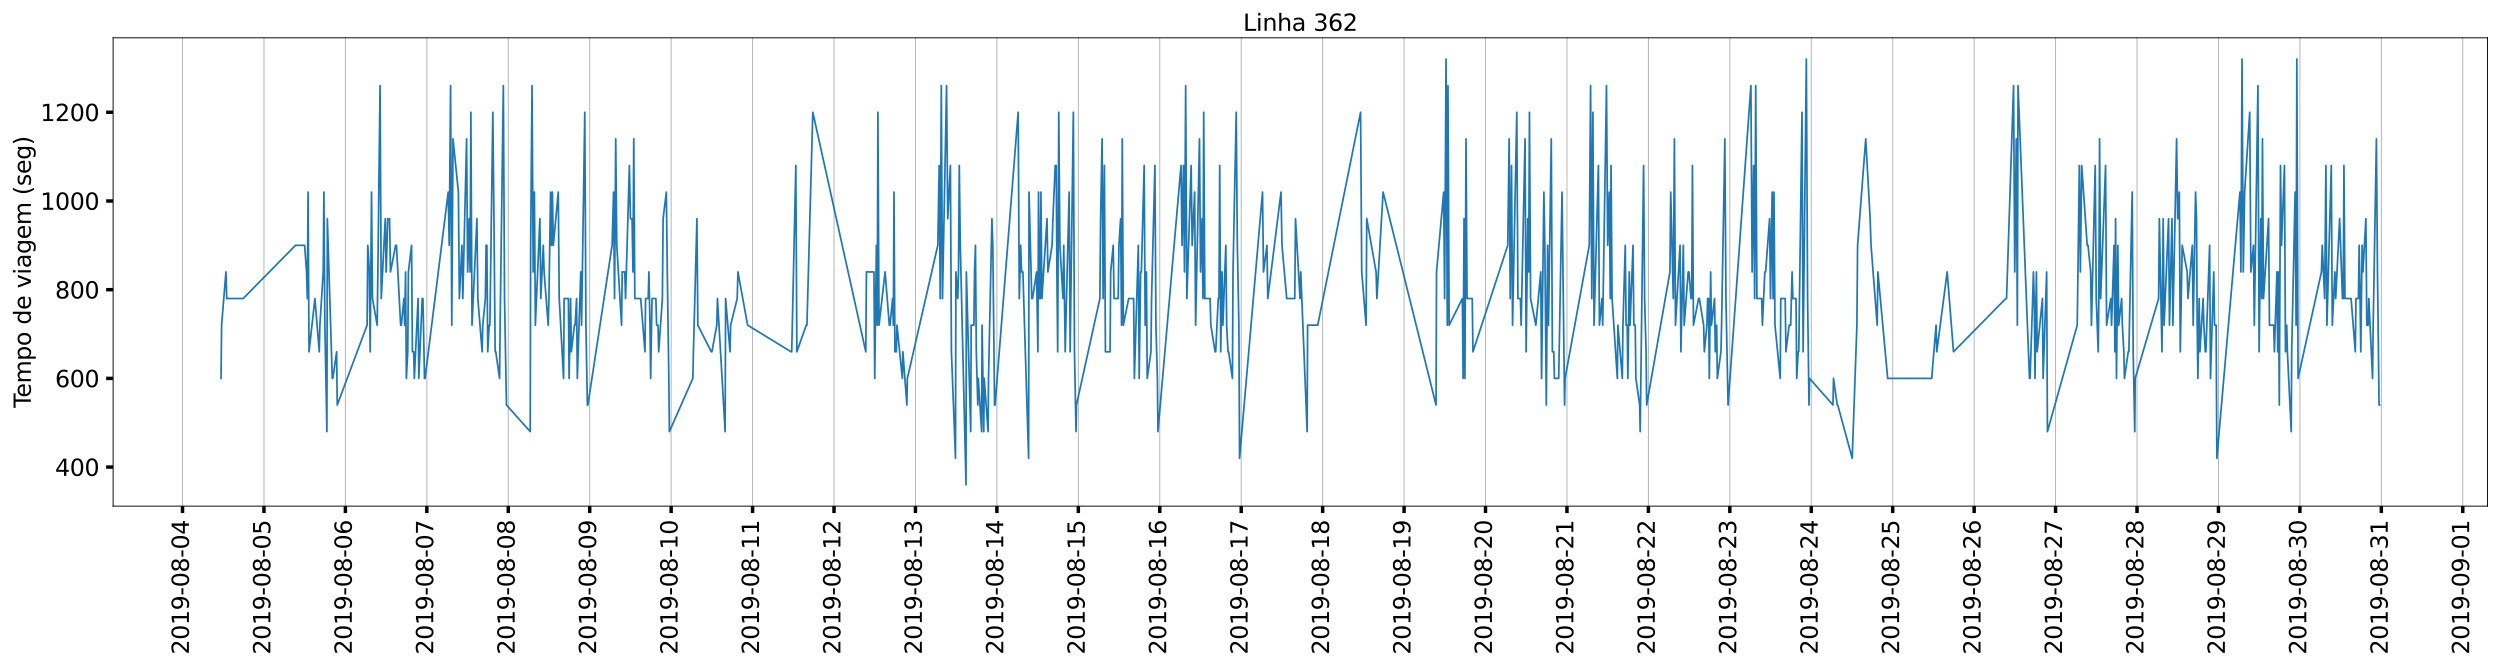 <?xml version="1.0" encoding="utf-8" standalone="no"?>
<!DOCTYPE svg PUBLIC "-//W3C//DTD SVG 1.1//EN"
  "http://www.w3.org/Graphics/SVG/1.1/DTD/svg11.dtd">
<svg xmlns:xlink="http://www.w3.org/1999/xlink" width="2160pt" height="576pt" viewBox="0 0 2160 576" xmlns="http://www.w3.org/2000/svg" version="1.1">
 <defs>
  <style type="text/css">*{stroke-linejoin: round; stroke-linecap: butt}</style>
 </defs>
 <g id="figure_1">
  <g id="patch_1">
   <path d="M 0 576 
L 2160 576 
L 2160 0 
L 0 0 
z
" style="fill: #ffffff"/>
  </g>
  <g id="axes_1">
   <g id="patch_2">
    <path d="M 97.72 437.28 
L 2149.2 437.28 
L 2149.2 32.64 
L 97.72 32.64 
z
" style="fill: #ffffff"/>
   </g>
   <g id="matplotlib.axis_1">
    <g id="xtick_1">
     <g id="line2d_1">
      <path d="M 157.694 437.28 
L 157.694 32.64 
" clip-path="url(#pafec0aa12b)" style="fill: none; stroke: #b0b0b0; stroke-width: 0.8; stroke-linecap: square"/>
     </g>
     <g id="line2d_2">
      <defs>
       <path id="mcadb460bc9" d="M 0 0 
L 0 6 
" style="stroke: #000000; stroke-width: 3"/>
      </defs>
      <g>
       <use xlink:href="#mcadb460bc9" x="157.694" y="437.28" style="stroke: #000000; stroke-width: 3"/>
      </g>
     </g>
     <g id="text_1">
      <!-- 2019-08-04 -->
      <g transform="translate(163.213 565.511) rotate(-90) scale(0.2 -0.2)">
       <defs>
        <path id="DejaVuSans-32" d="M 1228 531 
L 3431 531 
L 3431 0 
L 469 0 
L 469 531 
Q 828 903 1448 1529 
Q 2069 2156 2228 2338 
Q 2531 2678 2651 2914 
Q 2772 3150 2772 3378 
Q 2772 3750 2511 3984 
Q 2250 4219 1831 4219 
Q 1534 4219 1204 4116 
Q 875 4013 500 3803 
L 500 4441 
Q 881 4594 1212 4672 
Q 1544 4750 1819 4750 
Q 2544 4750 2975 4387 
Q 3406 4025 3406 3419 
Q 3406 3131 3298 2873 
Q 3191 2616 2906 2266 
Q 2828 2175 2409 1742 
Q 1991 1309 1228 531 
z
" transform="scale(0.016)"/>
        <path id="DejaVuSans-30" d="M 2034 4250 
Q 1547 4250 1301 3770 
Q 1056 3291 1056 2328 
Q 1056 1369 1301 889 
Q 1547 409 2034 409 
Q 2525 409 2770 889 
Q 3016 1369 3016 2328 
Q 3016 3291 2770 3770 
Q 2525 4250 2034 4250 
z
M 2034 4750 
Q 2819 4750 3233 4129 
Q 3647 3509 3647 2328 
Q 3647 1150 3233 529 
Q 2819 -91 2034 -91 
Q 1250 -91 836 529 
Q 422 1150 422 2328 
Q 422 3509 836 4129 
Q 1250 4750 2034 4750 
z
" transform="scale(0.016)"/>
        <path id="DejaVuSans-31" d="M 794 531 
L 1825 531 
L 1825 4091 
L 703 3866 
L 703 4441 
L 1819 4666 
L 2450 4666 
L 2450 531 
L 3481 531 
L 3481 0 
L 794 0 
L 794 531 
z
" transform="scale(0.016)"/>
        <path id="DejaVuSans-39" d="M 703 97 
L 703 672 
Q 941 559 1184 500 
Q 1428 441 1663 441 
Q 2288 441 2617 861 
Q 2947 1281 2994 2138 
Q 2813 1869 2534 1725 
Q 2256 1581 1919 1581 
Q 1219 1581 811 2004 
Q 403 2428 403 3163 
Q 403 3881 828 4315 
Q 1253 4750 1959 4750 
Q 2769 4750 3195 4129 
Q 3622 3509 3622 2328 
Q 3622 1225 3098 567 
Q 2575 -91 1691 -91 
Q 1453 -91 1209 -44 
Q 966 3 703 97 
z
M 1959 2075 
Q 2384 2075 2632 2365 
Q 2881 2656 2881 3163 
Q 2881 3666 2632 3958 
Q 2384 4250 1959 4250 
Q 1534 4250 1286 3958 
Q 1038 3666 1038 3163 
Q 1038 2656 1286 2365 
Q 1534 2075 1959 2075 
z
" transform="scale(0.016)"/>
        <path id="DejaVuSans-2d" d="M 313 2009 
L 1997 2009 
L 1997 1497 
L 313 1497 
L 313 2009 
z
" transform="scale(0.016)"/>
        <path id="DejaVuSans-38" d="M 2034 2216 
Q 1584 2216 1326 1975 
Q 1069 1734 1069 1313 
Q 1069 891 1326 650 
Q 1584 409 2034 409 
Q 2484 409 2743 651 
Q 3003 894 3003 1313 
Q 3003 1734 2745 1975 
Q 2488 2216 2034 2216 
z
M 1403 2484 
Q 997 2584 770 2862 
Q 544 3141 544 3541 
Q 544 4100 942 4425 
Q 1341 4750 2034 4750 
Q 2731 4750 3128 4425 
Q 3525 4100 3525 3541 
Q 3525 3141 3298 2862 
Q 3072 2584 2669 2484 
Q 3125 2378 3379 2068 
Q 3634 1759 3634 1313 
Q 3634 634 3220 271 
Q 2806 -91 2034 -91 
Q 1263 -91 848 271 
Q 434 634 434 1313 
Q 434 1759 690 2068 
Q 947 2378 1403 2484 
z
M 1172 3481 
Q 1172 3119 1398 2916 
Q 1625 2713 2034 2713 
Q 2441 2713 2670 2916 
Q 2900 3119 2900 3481 
Q 2900 3844 2670 4047 
Q 2441 4250 2034 4250 
Q 1625 4250 1398 4047 
Q 1172 3844 1172 3481 
z
" transform="scale(0.016)"/>
        <path id="DejaVuSans-34" d="M 2419 4116 
L 825 1625 
L 2419 1625 
L 2419 4116 
z
M 2253 4666 
L 3047 4666 
L 3047 1625 
L 3713 1625 
L 3713 1100 
L 3047 1100 
L 3047 0 
L 2419 0 
L 2419 1100 
L 313 1100 
L 313 1709 
L 2253 4666 
z
" transform="scale(0.016)"/>
       </defs>
       <use xlink:href="#DejaVuSans-32"/>
       <use xlink:href="#DejaVuSans-30" x="63.623"/>
       <use xlink:href="#DejaVuSans-31" x="127.246"/>
       <use xlink:href="#DejaVuSans-39" x="190.869"/>
       <use xlink:href="#DejaVuSans-2d" x="254.492"/>
       <use xlink:href="#DejaVuSans-30" x="290.576"/>
       <use xlink:href="#DejaVuSans-38" x="354.199"/>
       <use xlink:href="#DejaVuSans-2d" x="417.822"/>
       <use xlink:href="#DejaVuSans-30" x="453.906"/>
       <use xlink:href="#DejaVuSans-34" x="517.529"/>
      </g>
     </g>
    </g>
    <g id="xtick_2">
     <g id="line2d_3">
      <path d="M 228.056 437.28 
L 228.056 32.64 
" clip-path="url(#pafec0aa12b)" style="fill: none; stroke: #b0b0b0; stroke-width: 0.8; stroke-linecap: square"/>
     </g>
     <g id="line2d_4">
      <g>
       <use xlink:href="#mcadb460bc9" x="228.056" y="437.28" style="stroke: #000000; stroke-width: 3"/>
      </g>
     </g>
     <g id="text_2">
      <!-- 2019-08-05 -->
      <g transform="translate(233.574 565.511) rotate(-90) scale(0.2 -0.2)">
       <defs>
        <path id="DejaVuSans-35" d="M 691 4666 
L 3169 4666 
L 3169 4134 
L 1269 4134 
L 1269 2991 
Q 1406 3038 1543 3061 
Q 1681 3084 1819 3084 
Q 2600 3084 3056 2656 
Q 3513 2228 3513 1497 
Q 3513 744 3044 326 
Q 2575 -91 1722 -91 
Q 1428 -91 1123 -41 
Q 819 9 494 109 
L 494 744 
Q 775 591 1075 516 
Q 1375 441 1709 441 
Q 2250 441 2565 725 
Q 2881 1009 2881 1497 
Q 2881 1984 2565 2268 
Q 2250 2553 1709 2553 
Q 1456 2553 1204 2497 
Q 953 2441 691 2322 
L 691 4666 
z
" transform="scale(0.016)"/>
       </defs>
       <use xlink:href="#DejaVuSans-32"/>
       <use xlink:href="#DejaVuSans-30" x="63.623"/>
       <use xlink:href="#DejaVuSans-31" x="127.246"/>
       <use xlink:href="#DejaVuSans-39" x="190.869"/>
       <use xlink:href="#DejaVuSans-2d" x="254.492"/>
       <use xlink:href="#DejaVuSans-30" x="290.576"/>
       <use xlink:href="#DejaVuSans-38" x="354.199"/>
       <use xlink:href="#DejaVuSans-2d" x="417.822"/>
       <use xlink:href="#DejaVuSans-30" x="453.906"/>
       <use xlink:href="#DejaVuSans-35" x="517.529"/>
      </g>
     </g>
    </g>
    <g id="xtick_3">
     <g id="line2d_5">
      <path d="M 298.418 437.28 
L 298.418 32.64 
" clip-path="url(#pafec0aa12b)" style="fill: none; stroke: #b0b0b0; stroke-width: 0.8; stroke-linecap: square"/>
     </g>
     <g id="line2d_6">
      <g>
       <use xlink:href="#mcadb460bc9" x="298.418" y="437.28" style="stroke: #000000; stroke-width: 3"/>
      </g>
     </g>
     <g id="text_3">
      <!-- 2019-08-06 -->
      <g transform="translate(303.936 565.511) rotate(-90) scale(0.2 -0.2)">
       <defs>
        <path id="DejaVuSans-36" d="M 2113 2584 
Q 1688 2584 1439 2293 
Q 1191 2003 1191 1497 
Q 1191 994 1439 701 
Q 1688 409 2113 409 
Q 2538 409 2786 701 
Q 3034 994 3034 1497 
Q 3034 2003 2786 2293 
Q 2538 2584 2113 2584 
z
M 3366 4563 
L 3366 3988 
Q 3128 4100 2886 4159 
Q 2644 4219 2406 4219 
Q 1781 4219 1451 3797 
Q 1122 3375 1075 2522 
Q 1259 2794 1537 2939 
Q 1816 3084 2150 3084 
Q 2853 3084 3261 2657 
Q 3669 2231 3669 1497 
Q 3669 778 3244 343 
Q 2819 -91 2113 -91 
Q 1303 -91 875 529 
Q 447 1150 447 2328 
Q 447 3434 972 4092 
Q 1497 4750 2381 4750 
Q 2619 4750 2861 4703 
Q 3103 4656 3366 4563 
z
" transform="scale(0.016)"/>
       </defs>
       <use xlink:href="#DejaVuSans-32"/>
       <use xlink:href="#DejaVuSans-30" x="63.623"/>
       <use xlink:href="#DejaVuSans-31" x="127.246"/>
       <use xlink:href="#DejaVuSans-39" x="190.869"/>
       <use xlink:href="#DejaVuSans-2d" x="254.492"/>
       <use xlink:href="#DejaVuSans-30" x="290.576"/>
       <use xlink:href="#DejaVuSans-38" x="354.199"/>
       <use xlink:href="#DejaVuSans-2d" x="417.822"/>
       <use xlink:href="#DejaVuSans-30" x="453.906"/>
       <use xlink:href="#DejaVuSans-36" x="517.529"/>
      </g>
     </g>
    </g>
    <g id="xtick_4">
     <g id="line2d_7">
      <path d="M 368.78 437.28 
L 368.78 32.64 
" clip-path="url(#pafec0aa12b)" style="fill: none; stroke: #b0b0b0; stroke-width: 0.8; stroke-linecap: square"/>
     </g>
     <g id="line2d_8">
      <g>
       <use xlink:href="#mcadb460bc9" x="368.78" y="437.28" style="stroke: #000000; stroke-width: 3"/>
      </g>
     </g>
     <g id="text_4">
      <!-- 2019-08-07 -->
      <g transform="translate(374.298 565.511) rotate(-90) scale(0.2 -0.2)">
       <defs>
        <path id="DejaVuSans-37" d="M 525 4666 
L 3525 4666 
L 3525 4397 
L 1831 0 
L 1172 0 
L 2766 4134 
L 525 4134 
L 525 4666 
z
" transform="scale(0.016)"/>
       </defs>
       <use xlink:href="#DejaVuSans-32"/>
       <use xlink:href="#DejaVuSans-30" x="63.623"/>
       <use xlink:href="#DejaVuSans-31" x="127.246"/>
       <use xlink:href="#DejaVuSans-39" x="190.869"/>
       <use xlink:href="#DejaVuSans-2d" x="254.492"/>
       <use xlink:href="#DejaVuSans-30" x="290.576"/>
       <use xlink:href="#DejaVuSans-38" x="354.199"/>
       <use xlink:href="#DejaVuSans-2d" x="417.822"/>
       <use xlink:href="#DejaVuSans-30" x="453.906"/>
       <use xlink:href="#DejaVuSans-37" x="517.529"/>
      </g>
     </g>
    </g>
    <g id="xtick_5">
     <g id="line2d_9">
      <path d="M 439.141 437.28 
L 439.141 32.64 
" clip-path="url(#pafec0aa12b)" style="fill: none; stroke: #b0b0b0; stroke-width: 0.8; stroke-linecap: square"/>
     </g>
     <g id="line2d_10">
      <g>
       <use xlink:href="#mcadb460bc9" x="439.141" y="437.28" style="stroke: #000000; stroke-width: 3"/>
      </g>
     </g>
     <g id="text_5">
      <!-- 2019-08-08 -->
      <g transform="translate(444.66 565.511) rotate(-90) scale(0.2 -0.2)">
       <use xlink:href="#DejaVuSans-32"/>
       <use xlink:href="#DejaVuSans-30" x="63.623"/>
       <use xlink:href="#DejaVuSans-31" x="127.246"/>
       <use xlink:href="#DejaVuSans-39" x="190.869"/>
       <use xlink:href="#DejaVuSans-2d" x="254.492"/>
       <use xlink:href="#DejaVuSans-30" x="290.576"/>
       <use xlink:href="#DejaVuSans-38" x="354.199"/>
       <use xlink:href="#DejaVuSans-2d" x="417.822"/>
       <use xlink:href="#DejaVuSans-30" x="453.906"/>
       <use xlink:href="#DejaVuSans-38" x="517.529"/>
      </g>
     </g>
    </g>
    <g id="xtick_6">
     <g id="line2d_11">
      <path d="M 509.503 437.28 
L 509.503 32.64 
" clip-path="url(#pafec0aa12b)" style="fill: none; stroke: #b0b0b0; stroke-width: 0.8; stroke-linecap: square"/>
     </g>
     <g id="line2d_12">
      <g>
       <use xlink:href="#mcadb460bc9" x="509.503" y="437.28" style="stroke: #000000; stroke-width: 3"/>
      </g>
     </g>
     <g id="text_6">
      <!-- 2019-08-09 -->
      <g transform="translate(515.022 565.511) rotate(-90) scale(0.2 -0.2)">
       <use xlink:href="#DejaVuSans-32"/>
       <use xlink:href="#DejaVuSans-30" x="63.623"/>
       <use xlink:href="#DejaVuSans-31" x="127.246"/>
       <use xlink:href="#DejaVuSans-39" x="190.869"/>
       <use xlink:href="#DejaVuSans-2d" x="254.492"/>
       <use xlink:href="#DejaVuSans-30" x="290.576"/>
       <use xlink:href="#DejaVuSans-38" x="354.199"/>
       <use xlink:href="#DejaVuSans-2d" x="417.822"/>
       <use xlink:href="#DejaVuSans-30" x="453.906"/>
       <use xlink:href="#DejaVuSans-39" x="517.529"/>
      </g>
     </g>
    </g>
    <g id="xtick_7">
     <g id="line2d_13">
      <path d="M 579.865 437.28 
L 579.865 32.64 
" clip-path="url(#pafec0aa12b)" style="fill: none; stroke: #b0b0b0; stroke-width: 0.8; stroke-linecap: square"/>
     </g>
     <g id="line2d_14">
      <g>
       <use xlink:href="#mcadb460bc9" x="579.865" y="437.28" style="stroke: #000000; stroke-width: 3"/>
      </g>
     </g>
     <g id="text_7">
      <!-- 2019-08-10 -->
      <g transform="translate(585.384 565.511) rotate(-90) scale(0.2 -0.2)">
       <use xlink:href="#DejaVuSans-32"/>
       <use xlink:href="#DejaVuSans-30" x="63.623"/>
       <use xlink:href="#DejaVuSans-31" x="127.246"/>
       <use xlink:href="#DejaVuSans-39" x="190.869"/>
       <use xlink:href="#DejaVuSans-2d" x="254.492"/>
       <use xlink:href="#DejaVuSans-30" x="290.576"/>
       <use xlink:href="#DejaVuSans-38" x="354.199"/>
       <use xlink:href="#DejaVuSans-2d" x="417.822"/>
       <use xlink:href="#DejaVuSans-31" x="453.906"/>
       <use xlink:href="#DejaVuSans-30" x="517.529"/>
      </g>
     </g>
    </g>
    <g id="xtick_8">
     <g id="line2d_15">
      <path d="M 650.227 437.28 
L 650.227 32.64 
" clip-path="url(#pafec0aa12b)" style="fill: none; stroke: #b0b0b0; stroke-width: 0.8; stroke-linecap: square"/>
     </g>
     <g id="line2d_16">
      <g>
       <use xlink:href="#mcadb460bc9" x="650.227" y="437.28" style="stroke: #000000; stroke-width: 3"/>
      </g>
     </g>
     <g id="text_8">
      <!-- 2019-08-11 -->
      <g transform="translate(655.746 565.511) rotate(-90) scale(0.2 -0.2)">
       <use xlink:href="#DejaVuSans-32"/>
       <use xlink:href="#DejaVuSans-30" x="63.623"/>
       <use xlink:href="#DejaVuSans-31" x="127.246"/>
       <use xlink:href="#DejaVuSans-39" x="190.869"/>
       <use xlink:href="#DejaVuSans-2d" x="254.492"/>
       <use xlink:href="#DejaVuSans-30" x="290.576"/>
       <use xlink:href="#DejaVuSans-38" x="354.199"/>
       <use xlink:href="#DejaVuSans-2d" x="417.822"/>
       <use xlink:href="#DejaVuSans-31" x="453.906"/>
       <use xlink:href="#DejaVuSans-31" x="517.529"/>
      </g>
     </g>
    </g>
    <g id="xtick_9">
     <g id="line2d_17">
      <path d="M 720.589 437.28 
L 720.589 32.64 
" clip-path="url(#pafec0aa12b)" style="fill: none; stroke: #b0b0b0; stroke-width: 0.8; stroke-linecap: square"/>
     </g>
     <g id="line2d_18">
      <g>
       <use xlink:href="#mcadb460bc9" x="720.589" y="437.28" style="stroke: #000000; stroke-width: 3"/>
      </g>
     </g>
     <g id="text_9">
      <!-- 2019-08-12 -->
      <g transform="translate(726.108 565.511) rotate(-90) scale(0.2 -0.2)">
       <use xlink:href="#DejaVuSans-32"/>
       <use xlink:href="#DejaVuSans-30" x="63.623"/>
       <use xlink:href="#DejaVuSans-31" x="127.246"/>
       <use xlink:href="#DejaVuSans-39" x="190.869"/>
       <use xlink:href="#DejaVuSans-2d" x="254.492"/>
       <use xlink:href="#DejaVuSans-30" x="290.576"/>
       <use xlink:href="#DejaVuSans-38" x="354.199"/>
       <use xlink:href="#DejaVuSans-2d" x="417.822"/>
       <use xlink:href="#DejaVuSans-31" x="453.906"/>
       <use xlink:href="#DejaVuSans-32" x="517.529"/>
      </g>
     </g>
    </g>
    <g id="xtick_10">
     <g id="line2d_19">
      <path d="M 790.951 437.28 
L 790.951 32.64 
" clip-path="url(#pafec0aa12b)" style="fill: none; stroke: #b0b0b0; stroke-width: 0.8; stroke-linecap: square"/>
     </g>
     <g id="line2d_20">
      <g>
       <use xlink:href="#mcadb460bc9" x="790.951" y="437.28" style="stroke: #000000; stroke-width: 3"/>
      </g>
     </g>
     <g id="text_10">
      <!-- 2019-08-13 -->
      <g transform="translate(796.47 565.511) rotate(-90) scale(0.2 -0.2)">
       <defs>
        <path id="DejaVuSans-33" d="M 2597 2516 
Q 3050 2419 3304 2112 
Q 3559 1806 3559 1356 
Q 3559 666 3084 287 
Q 2609 -91 1734 -91 
Q 1441 -91 1130 -33 
Q 819 25 488 141 
L 488 750 
Q 750 597 1062 519 
Q 1375 441 1716 441 
Q 2309 441 2620 675 
Q 2931 909 2931 1356 
Q 2931 1769 2642 2001 
Q 2353 2234 1838 2234 
L 1294 2234 
L 1294 2753 
L 1863 2753 
Q 2328 2753 2575 2939 
Q 2822 3125 2822 3475 
Q 2822 3834 2567 4026 
Q 2313 4219 1838 4219 
Q 1578 4219 1281 4162 
Q 984 4106 628 3988 
L 628 4550 
Q 988 4650 1302 4700 
Q 1616 4750 1894 4750 
Q 2613 4750 3031 4423 
Q 3450 4097 3450 3541 
Q 3450 3153 3228 2886 
Q 3006 2619 2597 2516 
z
" transform="scale(0.016)"/>
       </defs>
       <use xlink:href="#DejaVuSans-32"/>
       <use xlink:href="#DejaVuSans-30" x="63.623"/>
       <use xlink:href="#DejaVuSans-31" x="127.246"/>
       <use xlink:href="#DejaVuSans-39" x="190.869"/>
       <use xlink:href="#DejaVuSans-2d" x="254.492"/>
       <use xlink:href="#DejaVuSans-30" x="290.576"/>
       <use xlink:href="#DejaVuSans-38" x="354.199"/>
       <use xlink:href="#DejaVuSans-2d" x="417.822"/>
       <use xlink:href="#DejaVuSans-31" x="453.906"/>
       <use xlink:href="#DejaVuSans-33" x="517.529"/>
      </g>
     </g>
    </g>
    <g id="xtick_11">
     <g id="line2d_21">
      <path d="M 861.313 437.28 
L 861.313 32.64 
" clip-path="url(#pafec0aa12b)" style="fill: none; stroke: #b0b0b0; stroke-width: 0.8; stroke-linecap: square"/>
     </g>
     <g id="line2d_22">
      <g>
       <use xlink:href="#mcadb460bc9" x="861.313" y="437.28" style="stroke: #000000; stroke-width: 3"/>
      </g>
     </g>
     <g id="text_11">
      <!-- 2019-08-14 -->
      <g transform="translate(866.832 565.511) rotate(-90) scale(0.2 -0.2)">
       <use xlink:href="#DejaVuSans-32"/>
       <use xlink:href="#DejaVuSans-30" x="63.623"/>
       <use xlink:href="#DejaVuSans-31" x="127.246"/>
       <use xlink:href="#DejaVuSans-39" x="190.869"/>
       <use xlink:href="#DejaVuSans-2d" x="254.492"/>
       <use xlink:href="#DejaVuSans-30" x="290.576"/>
       <use xlink:href="#DejaVuSans-38" x="354.199"/>
       <use xlink:href="#DejaVuSans-2d" x="417.822"/>
       <use xlink:href="#DejaVuSans-31" x="453.906"/>
       <use xlink:href="#DejaVuSans-34" x="517.529"/>
      </g>
     </g>
    </g>
    <g id="xtick_12">
     <g id="line2d_23">
      <path d="M 931.675 437.28 
L 931.675 32.64 
" clip-path="url(#pafec0aa12b)" style="fill: none; stroke: #b0b0b0; stroke-width: 0.8; stroke-linecap: square"/>
     </g>
     <g id="line2d_24">
      <g>
       <use xlink:href="#mcadb460bc9" x="931.675" y="437.28" style="stroke: #000000; stroke-width: 3"/>
      </g>
     </g>
     <g id="text_12">
      <!-- 2019-08-15 -->
      <g transform="translate(937.194 565.511) rotate(-90) scale(0.2 -0.2)">
       <use xlink:href="#DejaVuSans-32"/>
       <use xlink:href="#DejaVuSans-30" x="63.623"/>
       <use xlink:href="#DejaVuSans-31" x="127.246"/>
       <use xlink:href="#DejaVuSans-39" x="190.869"/>
       <use xlink:href="#DejaVuSans-2d" x="254.492"/>
       <use xlink:href="#DejaVuSans-30" x="290.576"/>
       <use xlink:href="#DejaVuSans-38" x="354.199"/>
       <use xlink:href="#DejaVuSans-2d" x="417.822"/>
       <use xlink:href="#DejaVuSans-31" x="453.906"/>
       <use xlink:href="#DejaVuSans-35" x="517.529"/>
      </g>
     </g>
    </g>
    <g id="xtick_13">
     <g id="line2d_25">
      <path d="M 1002.037 437.28 
L 1002.037 32.64 
" clip-path="url(#pafec0aa12b)" style="fill: none; stroke: #b0b0b0; stroke-width: 0.8; stroke-linecap: square"/>
     </g>
     <g id="line2d_26">
      <g>
       <use xlink:href="#mcadb460bc9" x="1002.037" y="437.28" style="stroke: #000000; stroke-width: 3"/>
      </g>
     </g>
     <g id="text_13">
      <!-- 2019-08-16 -->
      <g transform="translate(1007.556 565.511) rotate(-90) scale(0.2 -0.2)">
       <use xlink:href="#DejaVuSans-32"/>
       <use xlink:href="#DejaVuSans-30" x="63.623"/>
       <use xlink:href="#DejaVuSans-31" x="127.246"/>
       <use xlink:href="#DejaVuSans-39" x="190.869"/>
       <use xlink:href="#DejaVuSans-2d" x="254.492"/>
       <use xlink:href="#DejaVuSans-30" x="290.576"/>
       <use xlink:href="#DejaVuSans-38" x="354.199"/>
       <use xlink:href="#DejaVuSans-2d" x="417.822"/>
       <use xlink:href="#DejaVuSans-31" x="453.906"/>
       <use xlink:href="#DejaVuSans-36" x="517.529"/>
      </g>
     </g>
    </g>
    <g id="xtick_14">
     <g id="line2d_27">
      <path d="M 1072.399 437.28 
L 1072.399 32.64 
" clip-path="url(#pafec0aa12b)" style="fill: none; stroke: #b0b0b0; stroke-width: 0.8; stroke-linecap: square"/>
     </g>
     <g id="line2d_28">
      <g>
       <use xlink:href="#mcadb460bc9" x="1072.399" y="437.28" style="stroke: #000000; stroke-width: 3"/>
      </g>
     </g>
     <g id="text_14">
      <!-- 2019-08-17 -->
      <g transform="translate(1077.917 565.511) rotate(-90) scale(0.2 -0.2)">
       <use xlink:href="#DejaVuSans-32"/>
       <use xlink:href="#DejaVuSans-30" x="63.623"/>
       <use xlink:href="#DejaVuSans-31" x="127.246"/>
       <use xlink:href="#DejaVuSans-39" x="190.869"/>
       <use xlink:href="#DejaVuSans-2d" x="254.492"/>
       <use xlink:href="#DejaVuSans-30" x="290.576"/>
       <use xlink:href="#DejaVuSans-38" x="354.199"/>
       <use xlink:href="#DejaVuSans-2d" x="417.822"/>
       <use xlink:href="#DejaVuSans-31" x="453.906"/>
       <use xlink:href="#DejaVuSans-37" x="517.529"/>
      </g>
     </g>
    </g>
    <g id="xtick_15">
     <g id="line2d_29">
      <path d="M 1142.761 437.28 
L 1142.761 32.64 
" clip-path="url(#pafec0aa12b)" style="fill: none; stroke: #b0b0b0; stroke-width: 0.8; stroke-linecap: square"/>
     </g>
     <g id="line2d_30">
      <g>
       <use xlink:href="#mcadb460bc9" x="1142.761" y="437.28" style="stroke: #000000; stroke-width: 3"/>
      </g>
     </g>
     <g id="text_15">
      <!-- 2019-08-18 -->
      <g transform="translate(1148.279 565.511) rotate(-90) scale(0.2 -0.2)">
       <use xlink:href="#DejaVuSans-32"/>
       <use xlink:href="#DejaVuSans-30" x="63.623"/>
       <use xlink:href="#DejaVuSans-31" x="127.246"/>
       <use xlink:href="#DejaVuSans-39" x="190.869"/>
       <use xlink:href="#DejaVuSans-2d" x="254.492"/>
       <use xlink:href="#DejaVuSans-30" x="290.576"/>
       <use xlink:href="#DejaVuSans-38" x="354.199"/>
       <use xlink:href="#DejaVuSans-2d" x="417.822"/>
       <use xlink:href="#DejaVuSans-31" x="453.906"/>
       <use xlink:href="#DejaVuSans-38" x="517.529"/>
      </g>
     </g>
    </g>
    <g id="xtick_16">
     <g id="line2d_31">
      <path d="M 1213.123 437.28 
L 1213.123 32.64 
" clip-path="url(#pafec0aa12b)" style="fill: none; stroke: #b0b0b0; stroke-width: 0.8; stroke-linecap: square"/>
     </g>
     <g id="line2d_32">
      <g>
       <use xlink:href="#mcadb460bc9" x="1213.123" y="437.28" style="stroke: #000000; stroke-width: 3"/>
      </g>
     </g>
     <g id="text_16">
      <!-- 2019-08-19 -->
      <g transform="translate(1218.641 565.511) rotate(-90) scale(0.2 -0.2)">
       <use xlink:href="#DejaVuSans-32"/>
       <use xlink:href="#DejaVuSans-30" x="63.623"/>
       <use xlink:href="#DejaVuSans-31" x="127.246"/>
       <use xlink:href="#DejaVuSans-39" x="190.869"/>
       <use xlink:href="#DejaVuSans-2d" x="254.492"/>
       <use xlink:href="#DejaVuSans-30" x="290.576"/>
       <use xlink:href="#DejaVuSans-38" x="354.199"/>
       <use xlink:href="#DejaVuSans-2d" x="417.822"/>
       <use xlink:href="#DejaVuSans-31" x="453.906"/>
       <use xlink:href="#DejaVuSans-39" x="517.529"/>
      </g>
     </g>
    </g>
    <g id="xtick_17">
     <g id="line2d_33">
      <path d="M 1283.485 437.28 
L 1283.485 32.64 
" clip-path="url(#pafec0aa12b)" style="fill: none; stroke: #b0b0b0; stroke-width: 0.8; stroke-linecap: square"/>
     </g>
     <g id="line2d_34">
      <g>
       <use xlink:href="#mcadb460bc9" x="1283.485" y="437.28" style="stroke: #000000; stroke-width: 3"/>
      </g>
     </g>
     <g id="text_17">
      <!-- 2019-08-20 -->
      <g transform="translate(1289.003 565.511) rotate(-90) scale(0.2 -0.2)">
       <use xlink:href="#DejaVuSans-32"/>
       <use xlink:href="#DejaVuSans-30" x="63.623"/>
       <use xlink:href="#DejaVuSans-31" x="127.246"/>
       <use xlink:href="#DejaVuSans-39" x="190.869"/>
       <use xlink:href="#DejaVuSans-2d" x="254.492"/>
       <use xlink:href="#DejaVuSans-30" x="290.576"/>
       <use xlink:href="#DejaVuSans-38" x="354.199"/>
       <use xlink:href="#DejaVuSans-2d" x="417.822"/>
       <use xlink:href="#DejaVuSans-32" x="453.906"/>
       <use xlink:href="#DejaVuSans-30" x="517.529"/>
      </g>
     </g>
    </g>
    <g id="xtick_18">
     <g id="line2d_35">
      <path d="M 1353.846 437.28 
L 1353.846 32.64 
" clip-path="url(#pafec0aa12b)" style="fill: none; stroke: #b0b0b0; stroke-width: 0.8; stroke-linecap: square"/>
     </g>
     <g id="line2d_36">
      <g>
       <use xlink:href="#mcadb460bc9" x="1353.846" y="437.28" style="stroke: #000000; stroke-width: 3"/>
      </g>
     </g>
     <g id="text_18">
      <!-- 2019-08-21 -->
      <g transform="translate(1359.365 565.511) rotate(-90) scale(0.2 -0.2)">
       <use xlink:href="#DejaVuSans-32"/>
       <use xlink:href="#DejaVuSans-30" x="63.623"/>
       <use xlink:href="#DejaVuSans-31" x="127.246"/>
       <use xlink:href="#DejaVuSans-39" x="190.869"/>
       <use xlink:href="#DejaVuSans-2d" x="254.492"/>
       <use xlink:href="#DejaVuSans-30" x="290.576"/>
       <use xlink:href="#DejaVuSans-38" x="354.199"/>
       <use xlink:href="#DejaVuSans-2d" x="417.822"/>
       <use xlink:href="#DejaVuSans-32" x="453.906"/>
       <use xlink:href="#DejaVuSans-31" x="517.529"/>
      </g>
     </g>
    </g>
    <g id="xtick_19">
     <g id="line2d_37">
      <path d="M 1424.208 437.28 
L 1424.208 32.64 
" clip-path="url(#pafec0aa12b)" style="fill: none; stroke: #b0b0b0; stroke-width: 0.8; stroke-linecap: square"/>
     </g>
     <g id="line2d_38">
      <g>
       <use xlink:href="#mcadb460bc9" x="1424.208" y="437.28" style="stroke: #000000; stroke-width: 3"/>
      </g>
     </g>
     <g id="text_19">
      <!-- 2019-08-22 -->
      <g transform="translate(1429.727 565.511) rotate(-90) scale(0.2 -0.2)">
       <use xlink:href="#DejaVuSans-32"/>
       <use xlink:href="#DejaVuSans-30" x="63.623"/>
       <use xlink:href="#DejaVuSans-31" x="127.246"/>
       <use xlink:href="#DejaVuSans-39" x="190.869"/>
       <use xlink:href="#DejaVuSans-2d" x="254.492"/>
       <use xlink:href="#DejaVuSans-30" x="290.576"/>
       <use xlink:href="#DejaVuSans-38" x="354.199"/>
       <use xlink:href="#DejaVuSans-2d" x="417.822"/>
       <use xlink:href="#DejaVuSans-32" x="453.906"/>
       <use xlink:href="#DejaVuSans-32" x="517.529"/>
      </g>
     </g>
    </g>
    <g id="xtick_20">
     <g id="line2d_39">
      <path d="M 1494.57 437.28 
L 1494.57 32.64 
" clip-path="url(#pafec0aa12b)" style="fill: none; stroke: #b0b0b0; stroke-width: 0.8; stroke-linecap: square"/>
     </g>
     <g id="line2d_40">
      <g>
       <use xlink:href="#mcadb460bc9" x="1494.57" y="437.28" style="stroke: #000000; stroke-width: 3"/>
      </g>
     </g>
     <g id="text_20">
      <!-- 2019-08-23 -->
      <g transform="translate(1500.089 565.511) rotate(-90) scale(0.2 -0.2)">
       <use xlink:href="#DejaVuSans-32"/>
       <use xlink:href="#DejaVuSans-30" x="63.623"/>
       <use xlink:href="#DejaVuSans-31" x="127.246"/>
       <use xlink:href="#DejaVuSans-39" x="190.869"/>
       <use xlink:href="#DejaVuSans-2d" x="254.492"/>
       <use xlink:href="#DejaVuSans-30" x="290.576"/>
       <use xlink:href="#DejaVuSans-38" x="354.199"/>
       <use xlink:href="#DejaVuSans-2d" x="417.822"/>
       <use xlink:href="#DejaVuSans-32" x="453.906"/>
       <use xlink:href="#DejaVuSans-33" x="517.529"/>
      </g>
     </g>
    </g>
    <g id="xtick_21">
     <g id="line2d_41">
      <path d="M 1564.932 437.28 
L 1564.932 32.64 
" clip-path="url(#pafec0aa12b)" style="fill: none; stroke: #b0b0b0; stroke-width: 0.8; stroke-linecap: square"/>
     </g>
     <g id="line2d_42">
      <g>
       <use xlink:href="#mcadb460bc9" x="1564.932" y="437.28" style="stroke: #000000; stroke-width: 3"/>
      </g>
     </g>
     <g id="text_21">
      <!-- 2019-08-24 -->
      <g transform="translate(1570.451 565.511) rotate(-90) scale(0.2 -0.2)">
       <use xlink:href="#DejaVuSans-32"/>
       <use xlink:href="#DejaVuSans-30" x="63.623"/>
       <use xlink:href="#DejaVuSans-31" x="127.246"/>
       <use xlink:href="#DejaVuSans-39" x="190.869"/>
       <use xlink:href="#DejaVuSans-2d" x="254.492"/>
       <use xlink:href="#DejaVuSans-30" x="290.576"/>
       <use xlink:href="#DejaVuSans-38" x="354.199"/>
       <use xlink:href="#DejaVuSans-2d" x="417.822"/>
       <use xlink:href="#DejaVuSans-32" x="453.906"/>
       <use xlink:href="#DejaVuSans-34" x="517.529"/>
      </g>
     </g>
    </g>
    <g id="xtick_22">
     <g id="line2d_43">
      <path d="M 1635.294 437.28 
L 1635.294 32.64 
" clip-path="url(#pafec0aa12b)" style="fill: none; stroke: #b0b0b0; stroke-width: 0.8; stroke-linecap: square"/>
     </g>
     <g id="line2d_44">
      <g>
       <use xlink:href="#mcadb460bc9" x="1635.294" y="437.28" style="stroke: #000000; stroke-width: 3"/>
      </g>
     </g>
     <g id="text_22">
      <!-- 2019-08-25 -->
      <g transform="translate(1640.813 565.511) rotate(-90) scale(0.2 -0.2)">
       <use xlink:href="#DejaVuSans-32"/>
       <use xlink:href="#DejaVuSans-30" x="63.623"/>
       <use xlink:href="#DejaVuSans-31" x="127.246"/>
       <use xlink:href="#DejaVuSans-39" x="190.869"/>
       <use xlink:href="#DejaVuSans-2d" x="254.492"/>
       <use xlink:href="#DejaVuSans-30" x="290.576"/>
       <use xlink:href="#DejaVuSans-38" x="354.199"/>
       <use xlink:href="#DejaVuSans-2d" x="417.822"/>
       <use xlink:href="#DejaVuSans-32" x="453.906"/>
       <use xlink:href="#DejaVuSans-35" x="517.529"/>
      </g>
     </g>
    </g>
    <g id="xtick_23">
     <g id="line2d_45">
      <path d="M 1705.656 437.28 
L 1705.656 32.64 
" clip-path="url(#pafec0aa12b)" style="fill: none; stroke: #b0b0b0; stroke-width: 0.8; stroke-linecap: square"/>
     </g>
     <g id="line2d_46">
      <g>
       <use xlink:href="#mcadb460bc9" x="1705.656" y="437.28" style="stroke: #000000; stroke-width: 3"/>
      </g>
     </g>
     <g id="text_23">
      <!-- 2019-08-26 -->
      <g transform="translate(1711.175 565.511) rotate(-90) scale(0.2 -0.2)">
       <use xlink:href="#DejaVuSans-32"/>
       <use xlink:href="#DejaVuSans-30" x="63.623"/>
       <use xlink:href="#DejaVuSans-31" x="127.246"/>
       <use xlink:href="#DejaVuSans-39" x="190.869"/>
       <use xlink:href="#DejaVuSans-2d" x="254.492"/>
       <use xlink:href="#DejaVuSans-30" x="290.576"/>
       <use xlink:href="#DejaVuSans-38" x="354.199"/>
       <use xlink:href="#DejaVuSans-2d" x="417.822"/>
       <use xlink:href="#DejaVuSans-32" x="453.906"/>
       <use xlink:href="#DejaVuSans-36" x="517.529"/>
      </g>
     </g>
    </g>
    <g id="xtick_24">
     <g id="line2d_47">
      <path d="M 1776.018 437.28 
L 1776.018 32.64 
" clip-path="url(#pafec0aa12b)" style="fill: none; stroke: #b0b0b0; stroke-width: 0.8; stroke-linecap: square"/>
     </g>
     <g id="line2d_48">
      <g>
       <use xlink:href="#mcadb460bc9" x="1776.018" y="437.28" style="stroke: #000000; stroke-width: 3"/>
      </g>
     </g>
     <g id="text_24">
      <!-- 2019-08-27 -->
      <g transform="translate(1781.537 565.511) rotate(-90) scale(0.2 -0.2)">
       <use xlink:href="#DejaVuSans-32"/>
       <use xlink:href="#DejaVuSans-30" x="63.623"/>
       <use xlink:href="#DejaVuSans-31" x="127.246"/>
       <use xlink:href="#DejaVuSans-39" x="190.869"/>
       <use xlink:href="#DejaVuSans-2d" x="254.492"/>
       <use xlink:href="#DejaVuSans-30" x="290.576"/>
       <use xlink:href="#DejaVuSans-38" x="354.199"/>
       <use xlink:href="#DejaVuSans-2d" x="417.822"/>
       <use xlink:href="#DejaVuSans-32" x="453.906"/>
       <use xlink:href="#DejaVuSans-37" x="517.529"/>
      </g>
     </g>
    </g>
    <g id="xtick_25">
     <g id="line2d_49">
      <path d="M 1846.38 437.28 
L 1846.38 32.64 
" clip-path="url(#pafec0aa12b)" style="fill: none; stroke: #b0b0b0; stroke-width: 0.8; stroke-linecap: square"/>
     </g>
     <g id="line2d_50">
      <g>
       <use xlink:href="#mcadb460bc9" x="1846.38" y="437.28" style="stroke: #000000; stroke-width: 3"/>
      </g>
     </g>
     <g id="text_25">
      <!-- 2019-08-28 -->
      <g transform="translate(1851.899 565.511) rotate(-90) scale(0.2 -0.2)">
       <use xlink:href="#DejaVuSans-32"/>
       <use xlink:href="#DejaVuSans-30" x="63.623"/>
       <use xlink:href="#DejaVuSans-31" x="127.246"/>
       <use xlink:href="#DejaVuSans-39" x="190.869"/>
       <use xlink:href="#DejaVuSans-2d" x="254.492"/>
       <use xlink:href="#DejaVuSans-30" x="290.576"/>
       <use xlink:href="#DejaVuSans-38" x="354.199"/>
       <use xlink:href="#DejaVuSans-2d" x="417.822"/>
       <use xlink:href="#DejaVuSans-32" x="453.906"/>
       <use xlink:href="#DejaVuSans-38" x="517.529"/>
      </g>
     </g>
    </g>
    <g id="xtick_26">
     <g id="line2d_51">
      <path d="M 1916.742 437.28 
L 1916.742 32.64 
" clip-path="url(#pafec0aa12b)" style="fill: none; stroke: #b0b0b0; stroke-width: 0.8; stroke-linecap: square"/>
     </g>
     <g id="line2d_52">
      <g>
       <use xlink:href="#mcadb460bc9" x="1916.742" y="437.28" style="stroke: #000000; stroke-width: 3"/>
      </g>
     </g>
     <g id="text_26">
      <!-- 2019-08-29 -->
      <g transform="translate(1922.261 565.511) rotate(-90) scale(0.2 -0.2)">
       <use xlink:href="#DejaVuSans-32"/>
       <use xlink:href="#DejaVuSans-30" x="63.623"/>
       <use xlink:href="#DejaVuSans-31" x="127.246"/>
       <use xlink:href="#DejaVuSans-39" x="190.869"/>
       <use xlink:href="#DejaVuSans-2d" x="254.492"/>
       <use xlink:href="#DejaVuSans-30" x="290.576"/>
       <use xlink:href="#DejaVuSans-38" x="354.199"/>
       <use xlink:href="#DejaVuSans-2d" x="417.822"/>
       <use xlink:href="#DejaVuSans-32" x="453.906"/>
       <use xlink:href="#DejaVuSans-39" x="517.529"/>
      </g>
     </g>
    </g>
    <g id="xtick_27">
     <g id="line2d_53">
      <path d="M 1987.104 437.28 
L 1987.104 32.64 
" clip-path="url(#pafec0aa12b)" style="fill: none; stroke: #b0b0b0; stroke-width: 0.8; stroke-linecap: square"/>
     </g>
     <g id="line2d_54">
      <g>
       <use xlink:href="#mcadb460bc9" x="1987.104" y="437.28" style="stroke: #000000; stroke-width: 3"/>
      </g>
     </g>
     <g id="text_27">
      <!-- 2019-08-30 -->
      <g transform="translate(1992.622 565.511) rotate(-90) scale(0.2 -0.2)">
       <use xlink:href="#DejaVuSans-32"/>
       <use xlink:href="#DejaVuSans-30" x="63.623"/>
       <use xlink:href="#DejaVuSans-31" x="127.246"/>
       <use xlink:href="#DejaVuSans-39" x="190.869"/>
       <use xlink:href="#DejaVuSans-2d" x="254.492"/>
       <use xlink:href="#DejaVuSans-30" x="290.576"/>
       <use xlink:href="#DejaVuSans-38" x="354.199"/>
       <use xlink:href="#DejaVuSans-2d" x="417.822"/>
       <use xlink:href="#DejaVuSans-33" x="453.906"/>
       <use xlink:href="#DejaVuSans-30" x="517.529"/>
      </g>
     </g>
    </g>
    <g id="xtick_28">
     <g id="line2d_55">
      <path d="M 2057.466 437.28 
L 2057.466 32.64 
" clip-path="url(#pafec0aa12b)" style="fill: none; stroke: #b0b0b0; stroke-width: 0.8; stroke-linecap: square"/>
     </g>
     <g id="line2d_56">
      <g>
       <use xlink:href="#mcadb460bc9" x="2057.466" y="437.28" style="stroke: #000000; stroke-width: 3"/>
      </g>
     </g>
     <g id="text_28">
      <!-- 2019-08-31 -->
      <g transform="translate(2062.984 565.511) rotate(-90) scale(0.2 -0.2)">
       <use xlink:href="#DejaVuSans-32"/>
       <use xlink:href="#DejaVuSans-30" x="63.623"/>
       <use xlink:href="#DejaVuSans-31" x="127.246"/>
       <use xlink:href="#DejaVuSans-39" x="190.869"/>
       <use xlink:href="#DejaVuSans-2d" x="254.492"/>
       <use xlink:href="#DejaVuSans-30" x="290.576"/>
       <use xlink:href="#DejaVuSans-38" x="354.199"/>
       <use xlink:href="#DejaVuSans-2d" x="417.822"/>
       <use xlink:href="#DejaVuSans-33" x="453.906"/>
       <use xlink:href="#DejaVuSans-31" x="517.529"/>
      </g>
     </g>
    </g>
    <g id="xtick_29">
     <g id="line2d_57">
      <path d="M 2127.828 437.28 
L 2127.828 32.64 
" clip-path="url(#pafec0aa12b)" style="fill: none; stroke: #b0b0b0; stroke-width: 0.8; stroke-linecap: square"/>
     </g>
     <g id="line2d_58">
      <g>
       <use xlink:href="#mcadb460bc9" x="2127.828" y="437.28" style="stroke: #000000; stroke-width: 3"/>
      </g>
     </g>
     <g id="text_29">
      <!-- 2019-09-01 -->
      <g transform="translate(2133.346 565.511) rotate(-90) scale(0.2 -0.2)">
       <use xlink:href="#DejaVuSans-32"/>
       <use xlink:href="#DejaVuSans-30" x="63.623"/>
       <use xlink:href="#DejaVuSans-31" x="127.246"/>
       <use xlink:href="#DejaVuSans-39" x="190.869"/>
       <use xlink:href="#DejaVuSans-2d" x="254.492"/>
       <use xlink:href="#DejaVuSans-30" x="290.576"/>
       <use xlink:href="#DejaVuSans-39" x="354.199"/>
       <use xlink:href="#DejaVuSans-2d" x="417.822"/>
       <use xlink:href="#DejaVuSans-30" x="453.906"/>
       <use xlink:href="#DejaVuSans-31" x="517.529"/>
      </g>
     </g>
    </g>
   </g>
   <g id="matplotlib.axis_2">
    <g id="ytick_1">
     <g id="line2d_59">
      <defs>
       <path id="m2dfffcc62d" d="M 0 0 
L -6 0 
" style="stroke: #000000; stroke-width: 3"/>
      </defs>
      <g>
       <use xlink:href="#m2dfffcc62d" x="97.72" y="403.56" style="stroke: #000000; stroke-width: 3"/>
      </g>
     </g>
     <g id="text_30">
      <!-- 400 -->
      <g transform="translate(47.545 411.158) scale(0.2 -0.2)">
       <use xlink:href="#DejaVuSans-34"/>
       <use xlink:href="#DejaVuSans-30" x="63.623"/>
       <use xlink:href="#DejaVuSans-30" x="127.246"/>
      </g>
     </g>
    </g>
    <g id="ytick_2">
     <g id="line2d_60">
      <g>
       <use xlink:href="#m2dfffcc62d" x="97.72" y="326.924" style="stroke: #000000; stroke-width: 3"/>
      </g>
     </g>
     <g id="text_31">
      <!-- 600 -->
      <g transform="translate(47.545 334.522) scale(0.2 -0.2)">
       <use xlink:href="#DejaVuSans-36"/>
       <use xlink:href="#DejaVuSans-30" x="63.623"/>
       <use xlink:href="#DejaVuSans-30" x="127.246"/>
      </g>
     </g>
    </g>
    <g id="ytick_3">
     <g id="line2d_61">
      <g>
       <use xlink:href="#m2dfffcc62d" x="97.72" y="250.287" style="stroke: #000000; stroke-width: 3"/>
      </g>
     </g>
     <g id="text_32">
      <!-- 800 -->
      <g transform="translate(47.545 257.886) scale(0.2 -0.2)">
       <use xlink:href="#DejaVuSans-38"/>
       <use xlink:href="#DejaVuSans-30" x="63.623"/>
       <use xlink:href="#DejaVuSans-30" x="127.246"/>
      </g>
     </g>
    </g>
    <g id="ytick_4">
     <g id="line2d_62">
      <g>
       <use xlink:href="#m2dfffcc62d" x="97.72" y="173.651" style="stroke: #000000; stroke-width: 3"/>
      </g>
     </g>
     <g id="text_33">
      <!-- 1000 -->
      <g transform="translate(34.82 181.249) scale(0.2 -0.2)">
       <use xlink:href="#DejaVuSans-31"/>
       <use xlink:href="#DejaVuSans-30" x="63.623"/>
       <use xlink:href="#DejaVuSans-30" x="127.246"/>
       <use xlink:href="#DejaVuSans-30" x="190.869"/>
      </g>
     </g>
    </g>
    <g id="ytick_5">
     <g id="line2d_63">
      <g>
       <use xlink:href="#m2dfffcc62d" x="97.72" y="97.015" style="stroke: #000000; stroke-width: 3"/>
      </g>
     </g>
     <g id="text_34">
      <!-- 1200 -->
      <g transform="translate(34.82 104.613) scale(0.2 -0.2)">
       <use xlink:href="#DejaVuSans-31"/>
       <use xlink:href="#DejaVuSans-32" x="63.623"/>
       <use xlink:href="#DejaVuSans-30" x="127.246"/>
       <use xlink:href="#DejaVuSans-30" x="190.869"/>
      </g>
     </g>
    </g>
    <g id="text_35">
     <!-- Tempo de viagem (seg) -->
     <g transform="translate(26.661 352.346) rotate(-90) scale(0.2 -0.2)">
      <defs>
       <path id="DejaVuSans-54" d="M -19 4666 
L 3928 4666 
L 3928 4134 
L 2272 4134 
L 2272 0 
L 1638 0 
L 1638 4134 
L -19 4134 
L -19 4666 
z
" transform="scale(0.016)"/>
       <path id="DejaVuSans-65" d="M 3597 1894 
L 3597 1613 
L 953 1613 
Q 991 1019 1311 708 
Q 1631 397 2203 397 
Q 2534 397 2845 478 
Q 3156 559 3463 722 
L 3463 178 
Q 3153 47 2828 -22 
Q 2503 -91 2169 -91 
Q 1331 -91 842 396 
Q 353 884 353 1716 
Q 353 2575 817 3079 
Q 1281 3584 2069 3584 
Q 2775 3584 3186 3129 
Q 3597 2675 3597 1894 
z
M 3022 2063 
Q 3016 2534 2758 2815 
Q 2500 3097 2075 3097 
Q 1594 3097 1305 2825 
Q 1016 2553 972 2059 
L 3022 2063 
z
" transform="scale(0.016)"/>
       <path id="DejaVuSans-6d" d="M 3328 2828 
Q 3544 3216 3844 3400 
Q 4144 3584 4550 3584 
Q 5097 3584 5394 3201 
Q 5691 2819 5691 2113 
L 5691 0 
L 5113 0 
L 5113 2094 
Q 5113 2597 4934 2840 
Q 4756 3084 4391 3084 
Q 3944 3084 3684 2787 
Q 3425 2491 3425 1978 
L 3425 0 
L 2847 0 
L 2847 2094 
Q 2847 2600 2669 2842 
Q 2491 3084 2119 3084 
Q 1678 3084 1418 2786 
Q 1159 2488 1159 1978 
L 1159 0 
L 581 0 
L 581 3500 
L 1159 3500 
L 1159 2956 
Q 1356 3278 1631 3431 
Q 1906 3584 2284 3584 
Q 2666 3584 2933 3390 
Q 3200 3197 3328 2828 
z
" transform="scale(0.016)"/>
       <path id="DejaVuSans-70" d="M 1159 525 
L 1159 -1331 
L 581 -1331 
L 581 3500 
L 1159 3500 
L 1159 2969 
Q 1341 3281 1617 3432 
Q 1894 3584 2278 3584 
Q 2916 3584 3314 3078 
Q 3713 2572 3713 1747 
Q 3713 922 3314 415 
Q 2916 -91 2278 -91 
Q 1894 -91 1617 61 
Q 1341 213 1159 525 
z
M 3116 1747 
Q 3116 2381 2855 2742 
Q 2594 3103 2138 3103 
Q 1681 3103 1420 2742 
Q 1159 2381 1159 1747 
Q 1159 1113 1420 752 
Q 1681 391 2138 391 
Q 2594 391 2855 752 
Q 3116 1113 3116 1747 
z
" transform="scale(0.016)"/>
       <path id="DejaVuSans-6f" d="M 1959 3097 
Q 1497 3097 1228 2736 
Q 959 2375 959 1747 
Q 959 1119 1226 758 
Q 1494 397 1959 397 
Q 2419 397 2687 759 
Q 2956 1122 2956 1747 
Q 2956 2369 2687 2733 
Q 2419 3097 1959 3097 
z
M 1959 3584 
Q 2709 3584 3137 3096 
Q 3566 2609 3566 1747 
Q 3566 888 3137 398 
Q 2709 -91 1959 -91 
Q 1206 -91 779 398 
Q 353 888 353 1747 
Q 353 2609 779 3096 
Q 1206 3584 1959 3584 
z
" transform="scale(0.016)"/>
       <path id="DejaVuSans-20" transform="scale(0.016)"/>
       <path id="DejaVuSans-64" d="M 2906 2969 
L 2906 4863 
L 3481 4863 
L 3481 0 
L 2906 0 
L 2906 525 
Q 2725 213 2448 61 
Q 2172 -91 1784 -91 
Q 1150 -91 751 415 
Q 353 922 353 1747 
Q 353 2572 751 3078 
Q 1150 3584 1784 3584 
Q 2172 3584 2448 3432 
Q 2725 3281 2906 2969 
z
M 947 1747 
Q 947 1113 1208 752 
Q 1469 391 1925 391 
Q 2381 391 2643 752 
Q 2906 1113 2906 1747 
Q 2906 2381 2643 2742 
Q 2381 3103 1925 3103 
Q 1469 3103 1208 2742 
Q 947 2381 947 1747 
z
" transform="scale(0.016)"/>
       <path id="DejaVuSans-76" d="M 191 3500 
L 800 3500 
L 1894 563 
L 2988 3500 
L 3597 3500 
L 2284 0 
L 1503 0 
L 191 3500 
z
" transform="scale(0.016)"/>
       <path id="DejaVuSans-69" d="M 603 3500 
L 1178 3500 
L 1178 0 
L 603 0 
L 603 3500 
z
M 603 4863 
L 1178 4863 
L 1178 4134 
L 603 4134 
L 603 4863 
z
" transform="scale(0.016)"/>
       <path id="DejaVuSans-61" d="M 2194 1759 
Q 1497 1759 1228 1600 
Q 959 1441 959 1056 
Q 959 750 1161 570 
Q 1363 391 1709 391 
Q 2188 391 2477 730 
Q 2766 1069 2766 1631 
L 2766 1759 
L 2194 1759 
z
M 3341 1997 
L 3341 0 
L 2766 0 
L 2766 531 
Q 2569 213 2275 61 
Q 1981 -91 1556 -91 
Q 1019 -91 701 211 
Q 384 513 384 1019 
Q 384 1609 779 1909 
Q 1175 2209 1959 2209 
L 2766 2209 
L 2766 2266 
Q 2766 2663 2505 2880 
Q 2244 3097 1772 3097 
Q 1472 3097 1187 3025 
Q 903 2953 641 2809 
L 641 3341 
Q 956 3463 1253 3523 
Q 1550 3584 1831 3584 
Q 2591 3584 2966 3190 
Q 3341 2797 3341 1997 
z
" transform="scale(0.016)"/>
       <path id="DejaVuSans-67" d="M 2906 1791 
Q 2906 2416 2648 2759 
Q 2391 3103 1925 3103 
Q 1463 3103 1205 2759 
Q 947 2416 947 1791 
Q 947 1169 1205 825 
Q 1463 481 1925 481 
Q 2391 481 2648 825 
Q 2906 1169 2906 1791 
z
M 3481 434 
Q 3481 -459 3084 -895 
Q 2688 -1331 1869 -1331 
Q 1566 -1331 1297 -1286 
Q 1028 -1241 775 -1147 
L 775 -588 
Q 1028 -725 1275 -790 
Q 1522 -856 1778 -856 
Q 2344 -856 2625 -561 
Q 2906 -266 2906 331 
L 2906 616 
Q 2728 306 2450 153 
Q 2172 0 1784 0 
Q 1141 0 747 490 
Q 353 981 353 1791 
Q 353 2603 747 3093 
Q 1141 3584 1784 3584 
Q 2172 3584 2450 3431 
Q 2728 3278 2906 2969 
L 2906 3500 
L 3481 3500 
L 3481 434 
z
" transform="scale(0.016)"/>
       <path id="DejaVuSans-28" d="M 1984 4856 
Q 1566 4138 1362 3434 
Q 1159 2731 1159 2009 
Q 1159 1288 1364 580 
Q 1569 -128 1984 -844 
L 1484 -844 
Q 1016 -109 783 600 
Q 550 1309 550 2009 
Q 550 2706 781 3412 
Q 1013 4119 1484 4856 
L 1984 4856 
z
" transform="scale(0.016)"/>
       <path id="DejaVuSans-73" d="M 2834 3397 
L 2834 2853 
Q 2591 2978 2328 3040 
Q 2066 3103 1784 3103 
Q 1356 3103 1142 2972 
Q 928 2841 928 2578 
Q 928 2378 1081 2264 
Q 1234 2150 1697 2047 
L 1894 2003 
Q 2506 1872 2764 1633 
Q 3022 1394 3022 966 
Q 3022 478 2636 193 
Q 2250 -91 1575 -91 
Q 1294 -91 989 -36 
Q 684 19 347 128 
L 347 722 
Q 666 556 975 473 
Q 1284 391 1588 391 
Q 1994 391 2212 530 
Q 2431 669 2431 922 
Q 2431 1156 2273 1281 
Q 2116 1406 1581 1522 
L 1381 1569 
Q 847 1681 609 1914 
Q 372 2147 372 2553 
Q 372 3047 722 3315 
Q 1072 3584 1716 3584 
Q 2034 3584 2315 3537 
Q 2597 3491 2834 3397 
z
" transform="scale(0.016)"/>
       <path id="DejaVuSans-29" d="M 513 4856 
L 1013 4856 
Q 1481 4119 1714 3412 
Q 1947 2706 1947 2009 
Q 1947 1309 1714 600 
Q 1481 -109 1013 -844 
L 513 -844 
Q 928 -128 1133 580 
Q 1338 1288 1338 2009 
Q 1338 2731 1133 3434 
Q 928 4138 513 4856 
z
" transform="scale(0.016)"/>
      </defs>
      <use xlink:href="#DejaVuSans-54"/>
      <use xlink:href="#DejaVuSans-65" x="44.084"/>
      <use xlink:href="#DejaVuSans-6d" x="105.607"/>
      <use xlink:href="#DejaVuSans-70" x="203.02"/>
      <use xlink:href="#DejaVuSans-6f" x="266.496"/>
      <use xlink:href="#DejaVuSans-20" x="327.678"/>
      <use xlink:href="#DejaVuSans-64" x="359.465"/>
      <use xlink:href="#DejaVuSans-65" x="422.941"/>
      <use xlink:href="#DejaVuSans-20" x="484.465"/>
      <use xlink:href="#DejaVuSans-76" x="516.252"/>
      <use xlink:href="#DejaVuSans-69" x="575.432"/>
      <use xlink:href="#DejaVuSans-61" x="603.215"/>
      <use xlink:href="#DejaVuSans-67" x="664.494"/>
      <use xlink:href="#DejaVuSans-65" x="727.971"/>
      <use xlink:href="#DejaVuSans-6d" x="789.494"/>
      <use xlink:href="#DejaVuSans-20" x="886.906"/>
      <use xlink:href="#DejaVuSans-28" x="918.693"/>
      <use xlink:href="#DejaVuSans-73" x="957.707"/>
      <use xlink:href="#DejaVuSans-65" x="1009.807"/>
      <use xlink:href="#DejaVuSans-67" x="1071.33"/>
      <use xlink:href="#DejaVuSans-29" x="1134.807"/>
     </g>
    </g>
   </g>
   <g id="line2d_64">
    <path d="M 190.969 326.924 
L 191.458 280.942 
L 195.22 234.96 
L 195.904 257.951 
L 210.074 257.951 
L 255.321 211.969 
L 263.188 211.969 
L 264.849 234.96 
L 265.533 257.951 
L 266.168 165.987 
L 266.999 303.933 
L 272.081 257.951 
L 275.843 303.933 
L 276.381 280.942 
L 279.264 234.96 
L 279.85 165.987 
L 280.681 280.942 
L 282.44 372.905 
L 282.83 188.978 
L 287.082 326.924 
L 287.57 326.924 
L 290.844 303.933 
L 291.381 349.915 
L 317.181 280.942 
L 317.767 211.969 
L 319.135 234.96 
L 319.819 303.933 
L 320.992 165.987 
L 321.823 257.951 
L 325.878 280.942 
L 326.465 234.96 
L 328.37 74.024 
L 329.396 257.951 
L 332.866 188.978 
L 333.647 234.96 
L 335.016 188.978 
L 336.579 188.978 
L 337.361 234.96 
L 341.807 211.969 
L 342.54 211.969 
L 346.156 280.942 
L 346.743 280.942 
L 348.99 257.951 
L 349.625 280.942 
L 350.407 234.96 
L 351.091 326.924 
L 352.313 303.933 
L 352.85 234.96 
L 355.587 211.969 
L 356.32 303.933 
L 357.443 303.933 
L 357.981 326.924 
L 361.206 257.951 
L 361.841 326.924 
L 364.773 257.951 
L 365.408 257.951 
L 366.776 326.924 
L 367.265 326.924 
L 387.25 165.987 
L 388.129 211.969 
L 389.302 74.024 
L 390.328 280.942 
L 391.403 120.005 
L 396.045 165.987 
L 396.875 257.951 
L 399.123 211.969 
L 399.856 257.951 
L 403.13 120.005 
L 404.058 234.96 
L 405.378 188.978 
L 406.159 234.96 
L 406.843 97.015 
L 407.821 280.942 
L 412.072 188.978 
L 412.853 257.951 
L 416.567 303.933 
L 417.104 280.942 
L 419.352 257.951 
L 419.987 211.969 
L 420.671 211.969 
L 421.404 303.933 
L 422.675 280.942 
L 423.261 280.942 
L 425.802 97.015 
L 426.779 188.978 
L 427.805 303.933 
L 428.343 303.933 
L 431.617 326.924 
L 432.105 280.942 
L 434.89 74.024 
L 435.917 257.951 
L 437.578 349.915 
L 458.1 372.905 
L 458.491 211.969 
L 459.664 74.024 
L 460.69 234.96 
L 461.716 165.987 
L 462.547 280.942 
L 466.456 188.978 
L 467.237 257.951 
L 469.387 211.969 
L 470.12 234.96 
L 473.638 280.942 
L 474.274 257.951 
L 475.691 165.987 
L 476.521 211.969 
L 477.254 165.987 
L 478.085 211.969 
L 482.336 165.987 
L 483.167 257.951 
L 486.929 326.924 
L 487.418 257.951 
L 491.082 257.951 
L 491.717 326.924 
L 492.988 257.951 
L 493.623 303.933 
L 496.311 280.942 
L 496.897 280.942 
L 498.167 257.951 
L 498.802 326.924 
L 501.783 234.96 
L 502.467 280.942 
L 505.252 97.015 
L 506.23 280.942 
L 507.5 349.915 
L 507.94 349.915 
L 528.853 211.969 
L 530.123 165.987 
L 530.954 257.951 
L 531.98 120.005 
L 532.908 211.969 
L 537.013 280.942 
L 537.599 234.96 
L 539.798 234.96 
L 540.482 257.951 
L 543.805 142.996 
L 544.684 188.978 
L 546.101 188.978 
L 546.883 234.96 
L 547.567 120.005 
L 548.496 257.951 
L 553.577 257.951 
L 557.242 303.933 
L 557.779 257.951 
L 560.027 257.951 
L 560.662 234.96 
L 561.591 280.942 
L 562.177 326.924 
L 563.35 257.951 
L 566.672 257.951 
L 567.308 280.942 
L 568.529 280.942 
L 569.116 303.933 
L 572.292 257.951 
L 572.927 188.978 
L 575.712 165.987 
L 576.543 234.96 
L 577.862 326.924 
L 578.351 372.905 
L 598.628 326.924 
L 599.117 303.933 
L 602.147 188.978 
L 602.928 280.942 
L 614.558 303.933 
L 615.095 303.933 
L 619.297 280.942 
L 619.884 257.951 
L 626.529 372.905 
L 626.92 257.951 
L 630.731 303.933 
L 631.269 280.942 
L 636.937 257.951 
L 637.572 234.96 
L 645.927 280.942 
L 683.503 303.933 
L 684.04 303.933 
L 687.607 142.996 
L 688.487 303.933 
L 696.598 280.942 
L 697.184 280.942 
L 702.266 97.015 
L 748.05 303.933 
L 748.587 234.96 
L 755.086 234.96 
L 755.77 326.924 
L 757.187 211.969 
L 757.92 280.942 
L 758.506 97.015 
L 759.484 280.942 
L 764.712 234.96 
L 768.377 280.942 
L 768.963 280.942 
L 771.211 257.951 
L 771.846 280.942 
L 772.383 165.987 
L 773.214 303.933 
L 774.436 303.933 
L 774.973 280.942 
L 779.615 326.924 
L 780.104 303.933 
L 783.524 349.915 
L 783.964 326.924 
L 810.252 211.969 
L 811.473 142.996 
L 812.353 257.951 
L 813.281 74.024 
L 814.307 257.951 
L 817.825 74.024 
L 818.852 188.978 
L 821.148 142.996 
L 822.028 303.933 
L 825.546 395.896 
L 825.888 234.96 
L 827.5 257.951 
L 828.135 234.96 
L 828.819 142.996 
L 829.699 211.969 
L 834.634 418.887 
L 834.927 234.96 
L 838.69 372.905 
L 839.081 280.942 
L 841.426 280.942 
L 842.012 234.96 
L 842.794 211.969 
L 843.527 303.933 
L 844.797 349.915 
L 845.237 326.924 
L 848.12 372.905 
L 848.511 280.942 
L 849.977 372.905 
L 850.368 326.924 
L 853.69 372.905 
L 854.081 326.924 
L 857.013 188.978 
L 857.795 211.969 
L 859.31 349.915 
L 859.749 349.915 
L 879.685 97.015 
L 880.663 257.951 
L 881.884 211.969 
L 882.617 234.96 
L 883.79 234.96 
L 884.474 257.951 
L 888.725 395.896 
L 889.067 165.987 
L 891.461 257.951 
L 892.096 257.951 
L 895.614 234.96 
L 896.738 303.933 
L 897.276 165.987 
L 898.106 257.951 
L 898.742 257.951 
L 899.377 165.987 
L 900.207 257.951 
L 904.605 188.978 
L 905.387 234.96 
L 909.003 211.969 
L 909.736 188.978 
L 911.69 142.996 
L 912.57 142.996 
L 913.156 234.96 
L 913.84 303.933 
L 914.768 97.015 
L 915.746 211.969 
L 918.433 257.951 
L 919.068 211.969 
L 920.339 303.933 
L 920.876 280.942 
L 923.759 165.987 
L 924.59 303.933 
L 927.375 97.015 
L 928.352 303.933 
L 929.672 372.905 
L 930.062 349.915 
L 950.291 257.951 
L 950.927 188.978 
L 952.197 120.005 
L 953.126 257.951 
L 954.2 142.996 
L 955.08 303.933 
L 959.087 303.933 
L 959.624 234.96 
L 961.823 211.969 
L 962.556 257.951 
L 966.123 257.951 
L 966.758 211.969 
L 968.224 188.978 
L 969.006 280.942 
L 969.641 120.005 
L 970.569 280.942 
L 975.162 257.951 
L 979.462 257.951 
L 980.098 326.924 
L 983.518 211.969 
L 984.251 326.924 
L 985.472 234.96 
L 986.157 234.96 
L 988.551 142.996 
L 989.43 280.942 
L 990.505 234.96 
L 991.189 326.924 
L 994.414 303.933 
L 994.952 257.951 
L 997.835 142.996 
L 998.714 280.942 
L 999.985 326.924 
L 1000.473 372.905 
L 1020.409 142.996 
L 1021.289 211.969 
L 1022.51 142.996 
L 1023.39 234.96 
L 1024.416 74.024 
L 1025.442 257.951 
L 1029.155 142.996 
L 1030.035 211.969 
L 1032.185 165.987 
L 1033.016 280.942 
L 1036.338 120.005 
L 1037.267 234.96 
L 1038.586 188.978 
L 1039.368 257.951 
L 1040.003 97.015 
L 1040.98 257.951 
L 1045.524 257.951 
L 1046.16 280.942 
L 1049.824 303.933 
L 1050.362 303.933 
L 1052.561 257.951 
L 1053.196 257.951 
L 1053.831 142.996 
L 1054.711 303.933 
L 1055.883 234.96 
L 1056.567 280.942 
L 1059.108 211.969 
L 1059.841 280.942 
L 1061.014 303.933 
L 1061.551 303.933 
L 1064.825 326.924 
L 1065.314 234.96 
L 1068.099 97.015 
L 1069.076 211.969 
L 1070.395 280.942 
L 1070.982 395.896 
L 1090.82 165.987 
L 1091.651 234.96 
L 1094.631 211.969 
L 1095.364 257.951 
L 1106.798 165.987 
L 1107.629 211.969 
L 1111.733 257.951 
L 1118.671 257.951 
L 1119.307 188.978 
L 1123.216 257.951 
L 1123.851 234.96 
L 1129.372 372.905 
L 1129.763 280.942 
L 1138.51 280.942 
L 1175.547 97.015 
L 1176.525 234.96 
L 1180.287 280.942 
L 1180.873 188.978 
L 1188.936 234.96 
L 1189.62 257.951 
L 1194.995 165.987 
L 1240.73 349.915 
L 1241.17 234.96 
L 1247.326 165.987 
L 1248.157 257.951 
L 1249.379 51.033 
L 1250.453 280.942 
L 1251.04 74.024 
L 1252.066 280.942 
L 1263.5 257.951 
L 1264.135 326.924 
L 1264.917 188.978 
L 1265.699 326.924 
L 1266.627 120.005 
L 1267.555 257.951 
L 1272.002 257.951 
L 1272.637 303.933 
L 1302.687 211.969 
L 1303.909 120.005 
L 1304.837 257.951 
L 1305.961 142.996 
L 1306.841 280.942 
L 1310.505 97.015 
L 1311.483 257.951 
L 1313.633 257.951 
L 1314.268 280.942 
L 1317.639 120.005 
L 1318.568 303.933 
L 1319.985 188.978 
L 1320.767 234.96 
L 1321.451 97.015 
L 1322.428 257.951 
L 1326.972 280.942 
L 1331.223 234.96 
L 1331.907 326.924 
L 1333.911 165.987 
L 1334.741 211.969 
L 1336.012 349.915 
L 1337.135 211.969 
L 1337.868 280.942 
L 1340.312 120.005 
L 1341.24 303.933 
L 1342.461 303.933 
L 1342.999 326.924 
L 1346.713 326.924 
L 1349.595 165.987 
L 1351.794 349.915 
L 1352.234 326.924 
L 1373.147 211.969 
L 1374.271 74.024 
L 1375.297 257.951 
L 1376.274 97.015 
L 1377.252 280.942 
L 1381.014 142.996 
L 1381.893 280.942 
L 1384.092 257.951 
L 1384.727 280.942 
L 1388.001 74.024 
L 1389.027 211.969 
L 1390.444 165.987 
L 1391.275 257.951 
L 1391.959 142.996 
L 1392.839 257.951 
L 1397.383 326.924 
L 1397.871 280.942 
L 1401.683 326.924 
L 1402.22 280.942 
L 1404.224 211.969 
L 1404.957 280.942 
L 1405.885 280.942 
L 1406.471 326.924 
L 1407.693 234.96 
L 1408.377 280.942 
L 1410.918 211.969 
L 1411.651 280.942 
L 1412.823 280.942 
L 1413.41 326.924 
L 1416.684 349.915 
L 1417.123 372.905 
L 1420.055 142.996 
L 1420.935 257.951 
L 1422.205 303.933 
L 1422.742 349.915 
L 1442.825 234.96 
L 1443.509 165.987 
L 1445.708 257.951 
L 1446.685 120.005 
L 1447.613 280.942 
L 1451.571 211.969 
L 1452.304 303.933 
L 1454.405 211.969 
L 1455.138 280.942 
L 1458.608 234.96 
L 1459.292 234.96 
L 1461.002 257.951 
L 1461.637 257.951 
L 1462.272 142.996 
L 1463.152 280.942 
L 1467.598 257.951 
L 1468.233 257.951 
L 1471.947 280.942 
L 1472.533 303.933 
L 1474.781 280.942 
L 1475.367 257.951 
L 1476.198 257.951 
L 1476.833 326.924 
L 1478.006 234.96 
L 1478.69 280.942 
L 1481.377 257.951 
L 1482.013 303.933 
L 1483.185 280.942 
L 1483.772 326.924 
L 1486.899 303.933 
L 1487.436 280.942 
L 1490.27 120.005 
L 1491.199 257.951 
L 1493.056 349.915 
L 1512.796 74.024 
L 1513.822 234.96 
L 1515.141 142.996 
L 1516.021 257.951 
L 1516.949 74.024 
L 1517.975 257.951 
L 1522.08 257.951 
L 1522.715 280.942 
L 1524.816 234.96 
L 1525.5 234.96 
L 1528.921 188.978 
L 1529.702 257.951 
L 1531.119 165.987 
L 1531.95 257.951 
L 1532.732 165.987 
L 1533.563 280.942 
L 1538.107 326.924 
L 1538.595 257.951 
L 1542.407 257.951 
L 1543.042 303.933 
L 1545.827 280.942 
L 1547.146 280.942 
L 1548.368 234.96 
L 1549.052 257.951 
L 1551.739 257.951 
L 1552.375 326.924 
L 1553.596 303.933 
L 1554.134 303.933 
L 1556.919 97.015 
L 1557.896 303.933 
L 1560.681 51.033 
L 1561.756 257.951 
L 1562.978 349.915 
L 1563.417 326.924 
L 1583.695 349.915 
L 1584.135 326.924 
L 1587.36 349.915 
L 1587.8 349.915 
L 1600.309 395.896 
L 1604.364 280.942 
L 1604.951 211.969 
L 1611.987 120.005 
L 1615.798 188.978 
L 1616.58 211.969 
L 1621.906 280.942 
L 1622.492 234.96 
L 1630.945 326.924 
L 1668.96 326.924 
L 1672.772 280.942 
L 1673.358 303.933 
L 1682.349 234.96 
L 1687.821 303.933 
L 1733.019 257.951 
L 1733.654 257.951 
L 1739.713 74.024 
L 1740.739 234.96 
L 1742.059 120.005 
L 1742.987 280.942 
L 1743.573 74.024 
L 1753.492 326.924 
L 1753.981 326.924 
L 1756.229 257.951 
L 1756.864 234.96 
L 1757.597 257.951 
L 1758.232 326.924 
L 1759.454 234.96 
L 1760.138 303.933 
L 1764.633 257.951 
L 1765.268 326.924 
L 1768.298 234.96 
L 1768.982 372.905 
L 1794.732 280.942 
L 1796.54 142.996 
L 1797.42 234.96 
L 1798.592 142.996 
L 1803.332 211.969 
L 1804.065 211.969 
L 1806.313 234.96 
L 1806.997 280.942 
L 1810.271 142.996 
L 1811.15 257.951 
L 1812.86 303.933 
L 1813.398 257.951 
L 1814.033 120.005 
L 1814.961 257.951 
L 1819.212 142.996 
L 1820.092 280.942 
L 1823.757 257.951 
L 1824.392 280.942 
L 1826.542 211.969 
L 1827.275 303.933 
L 1827.861 188.978 
L 1828.643 326.924 
L 1829.816 211.969 
L 1830.548 280.942 
L 1833.089 257.951 
L 1833.725 280.942 
L 1834.995 303.933 
L 1835.532 326.924 
L 1838.806 303.933 
L 1839.344 303.933 
L 1842.227 165.987 
L 1843.057 303.933 
L 1844.425 372.905 
L 1844.816 326.924 
L 1865.045 257.951 
L 1865.681 188.978 
L 1867.928 303.933 
L 1869.003 188.978 
L 1869.785 280.942 
L 1873.645 188.978 
L 1874.427 280.942 
L 1876.577 188.978 
L 1877.359 280.942 
L 1880.584 120.005 
L 1881.512 188.978 
L 1882.929 165.987 
L 1883.76 303.933 
L 1885.421 211.969 
L 1889.721 234.96 
L 1890.405 257.951 
L 1894.167 211.969 
L 1894.9 280.942 
L 1896.953 165.987 
L 1897.783 188.978 
L 1898.37 280.942 
L 1898.956 326.924 
L 1900.08 257.951 
L 1900.715 303.933 
L 1903.5 257.951 
L 1904.135 280.942 
L 1905.357 303.933 
L 1905.894 303.933 
L 1909.119 211.969 
L 1909.852 326.924 
L 1912.686 234.96 
L 1913.37 280.942 
L 1914.738 280.942 
L 1915.374 395.896 
L 1935.31 165.987 
L 1936.14 234.96 
L 1937.117 51.033 
L 1938.192 234.96 
L 1939.365 165.987 
L 1943.763 97.015 
L 1944.74 234.96 
L 1946.988 211.969 
L 1947.721 280.942 
L 1950.848 74.024 
L 1951.874 303.933 
L 1953.34 188.978 
L 1954.122 257.951 
L 1954.757 120.005 
L 1955.685 257.951 
L 1960.034 188.978 
L 1960.816 280.942 
L 1964.48 280.942 
L 1965.067 303.933 
L 1967.266 234.96 
L 1967.95 303.933 
L 1968.634 234.96 
L 1969.318 349.915 
L 1970.344 142.996 
L 1971.223 211.969 
L 1973.764 142.996 
L 1974.644 303.933 
L 1975.719 280.942 
L 1976.305 303.933 
L 1979.628 372.905 
L 1980.019 303.933 
L 1982.999 165.987 
L 1983.83 280.942 
L 1984.465 51.033 
L 1985.54 326.924 
L 2005.72 234.96 
L 2006.404 211.969 
L 2008.505 257.951 
L 2009.58 142.996 
L 2010.46 280.942 
L 2014.222 142.996 
L 2015.102 280.942 
L 2017.35 234.96 
L 2018.034 257.951 
L 2021.454 188.978 
L 2023.897 257.951 
L 2024.532 257.951 
L 2025.168 142.996 
L 2026.047 257.951 
L 2031.324 257.951 
L 2034.989 303.933 
L 2035.526 257.951 
L 2037.676 257.951 
L 2038.312 211.969 
L 2039.093 257.951 
L 2039.729 303.933 
L 2040.852 211.969 
L 2041.585 234.96 
L 2044.126 188.978 
L 2044.908 280.942 
L 2046.081 280.942 
L 2046.667 257.951 
L 2049.892 326.924 
L 2050.429 280.942 
L 2053.215 120.005 
L 2054.143 234.96 
L 2055.511 349.915 
L 2055.951 349.915 
L 2055.951 349.915 
" clip-path="url(#pafec0aa12b)" style="fill: none; stroke: #1f77b4; stroke-width: 1.5; stroke-linecap: square"/>
   </g>
   <g id="patch_3">
    <path d="M 97.72 437.28 
L 97.72 32.64 
" style="fill: none; stroke: #000000; stroke-width: 0.8; stroke-linejoin: miter; stroke-linecap: square"/>
   </g>
   <g id="patch_4">
    <path d="M 2149.2 437.28 
L 2149.2 32.64 
" style="fill: none; stroke: #000000; stroke-width: 0.8; stroke-linejoin: miter; stroke-linecap: square"/>
   </g>
   <g id="patch_5">
    <path d="M 97.72 437.28 
L 2149.2 437.28 
" style="fill: none; stroke: #000000; stroke-width: 0.8; stroke-linejoin: miter; stroke-linecap: square"/>
   </g>
   <g id="patch_6">
    <path d="M 97.72 32.64 
L 2149.2 32.64 
" style="fill: none; stroke: #000000; stroke-width: 0.8; stroke-linejoin: miter; stroke-linecap: square"/>
   </g>
   <g id="text_36">
    <!-- Linha 362 -->
    <g transform="translate(1074.041 26.64) scale(0.2 -0.2)">
     <defs>
      <path id="DejaVuSans-4c" d="M 628 4666 
L 1259 4666 
L 1259 531 
L 3531 531 
L 3531 0 
L 628 0 
L 628 4666 
z
" transform="scale(0.016)"/>
      <path id="DejaVuSans-6e" d="M 3513 2113 
L 3513 0 
L 2938 0 
L 2938 2094 
Q 2938 2591 2744 2837 
Q 2550 3084 2163 3084 
Q 1697 3084 1428 2787 
Q 1159 2491 1159 1978 
L 1159 0 
L 581 0 
L 581 3500 
L 1159 3500 
L 1159 2956 
Q 1366 3272 1645 3428 
Q 1925 3584 2291 3584 
Q 2894 3584 3203 3211 
Q 3513 2838 3513 2113 
z
" transform="scale(0.016)"/>
      <path id="DejaVuSans-68" d="M 3513 2113 
L 3513 0 
L 2938 0 
L 2938 2094 
Q 2938 2591 2744 2837 
Q 2550 3084 2163 3084 
Q 1697 3084 1428 2787 
Q 1159 2491 1159 1978 
L 1159 0 
L 581 0 
L 581 4863 
L 1159 4863 
L 1159 2956 
Q 1366 3272 1645 3428 
Q 1925 3584 2291 3584 
Q 2894 3584 3203 3211 
Q 3513 2838 3513 2113 
z
" transform="scale(0.016)"/>
     </defs>
     <use xlink:href="#DejaVuSans-4c"/>
     <use xlink:href="#DejaVuSans-69" x="55.713"/>
     <use xlink:href="#DejaVuSans-6e" x="83.496"/>
     <use xlink:href="#DejaVuSans-68" x="146.875"/>
     <use xlink:href="#DejaVuSans-61" x="210.254"/>
     <use xlink:href="#DejaVuSans-20" x="271.533"/>
     <use xlink:href="#DejaVuSans-33" x="303.32"/>
     <use xlink:href="#DejaVuSans-36" x="366.943"/>
     <use xlink:href="#DejaVuSans-32" x="430.566"/>
    </g>
   </g>
  </g>
 </g>
 <defs>
  <clipPath id="pafec0aa12b">
   <rect x="97.72" y="32.64" width="2051.48" height="404.64"/>
  </clipPath>
 </defs>
</svg>
